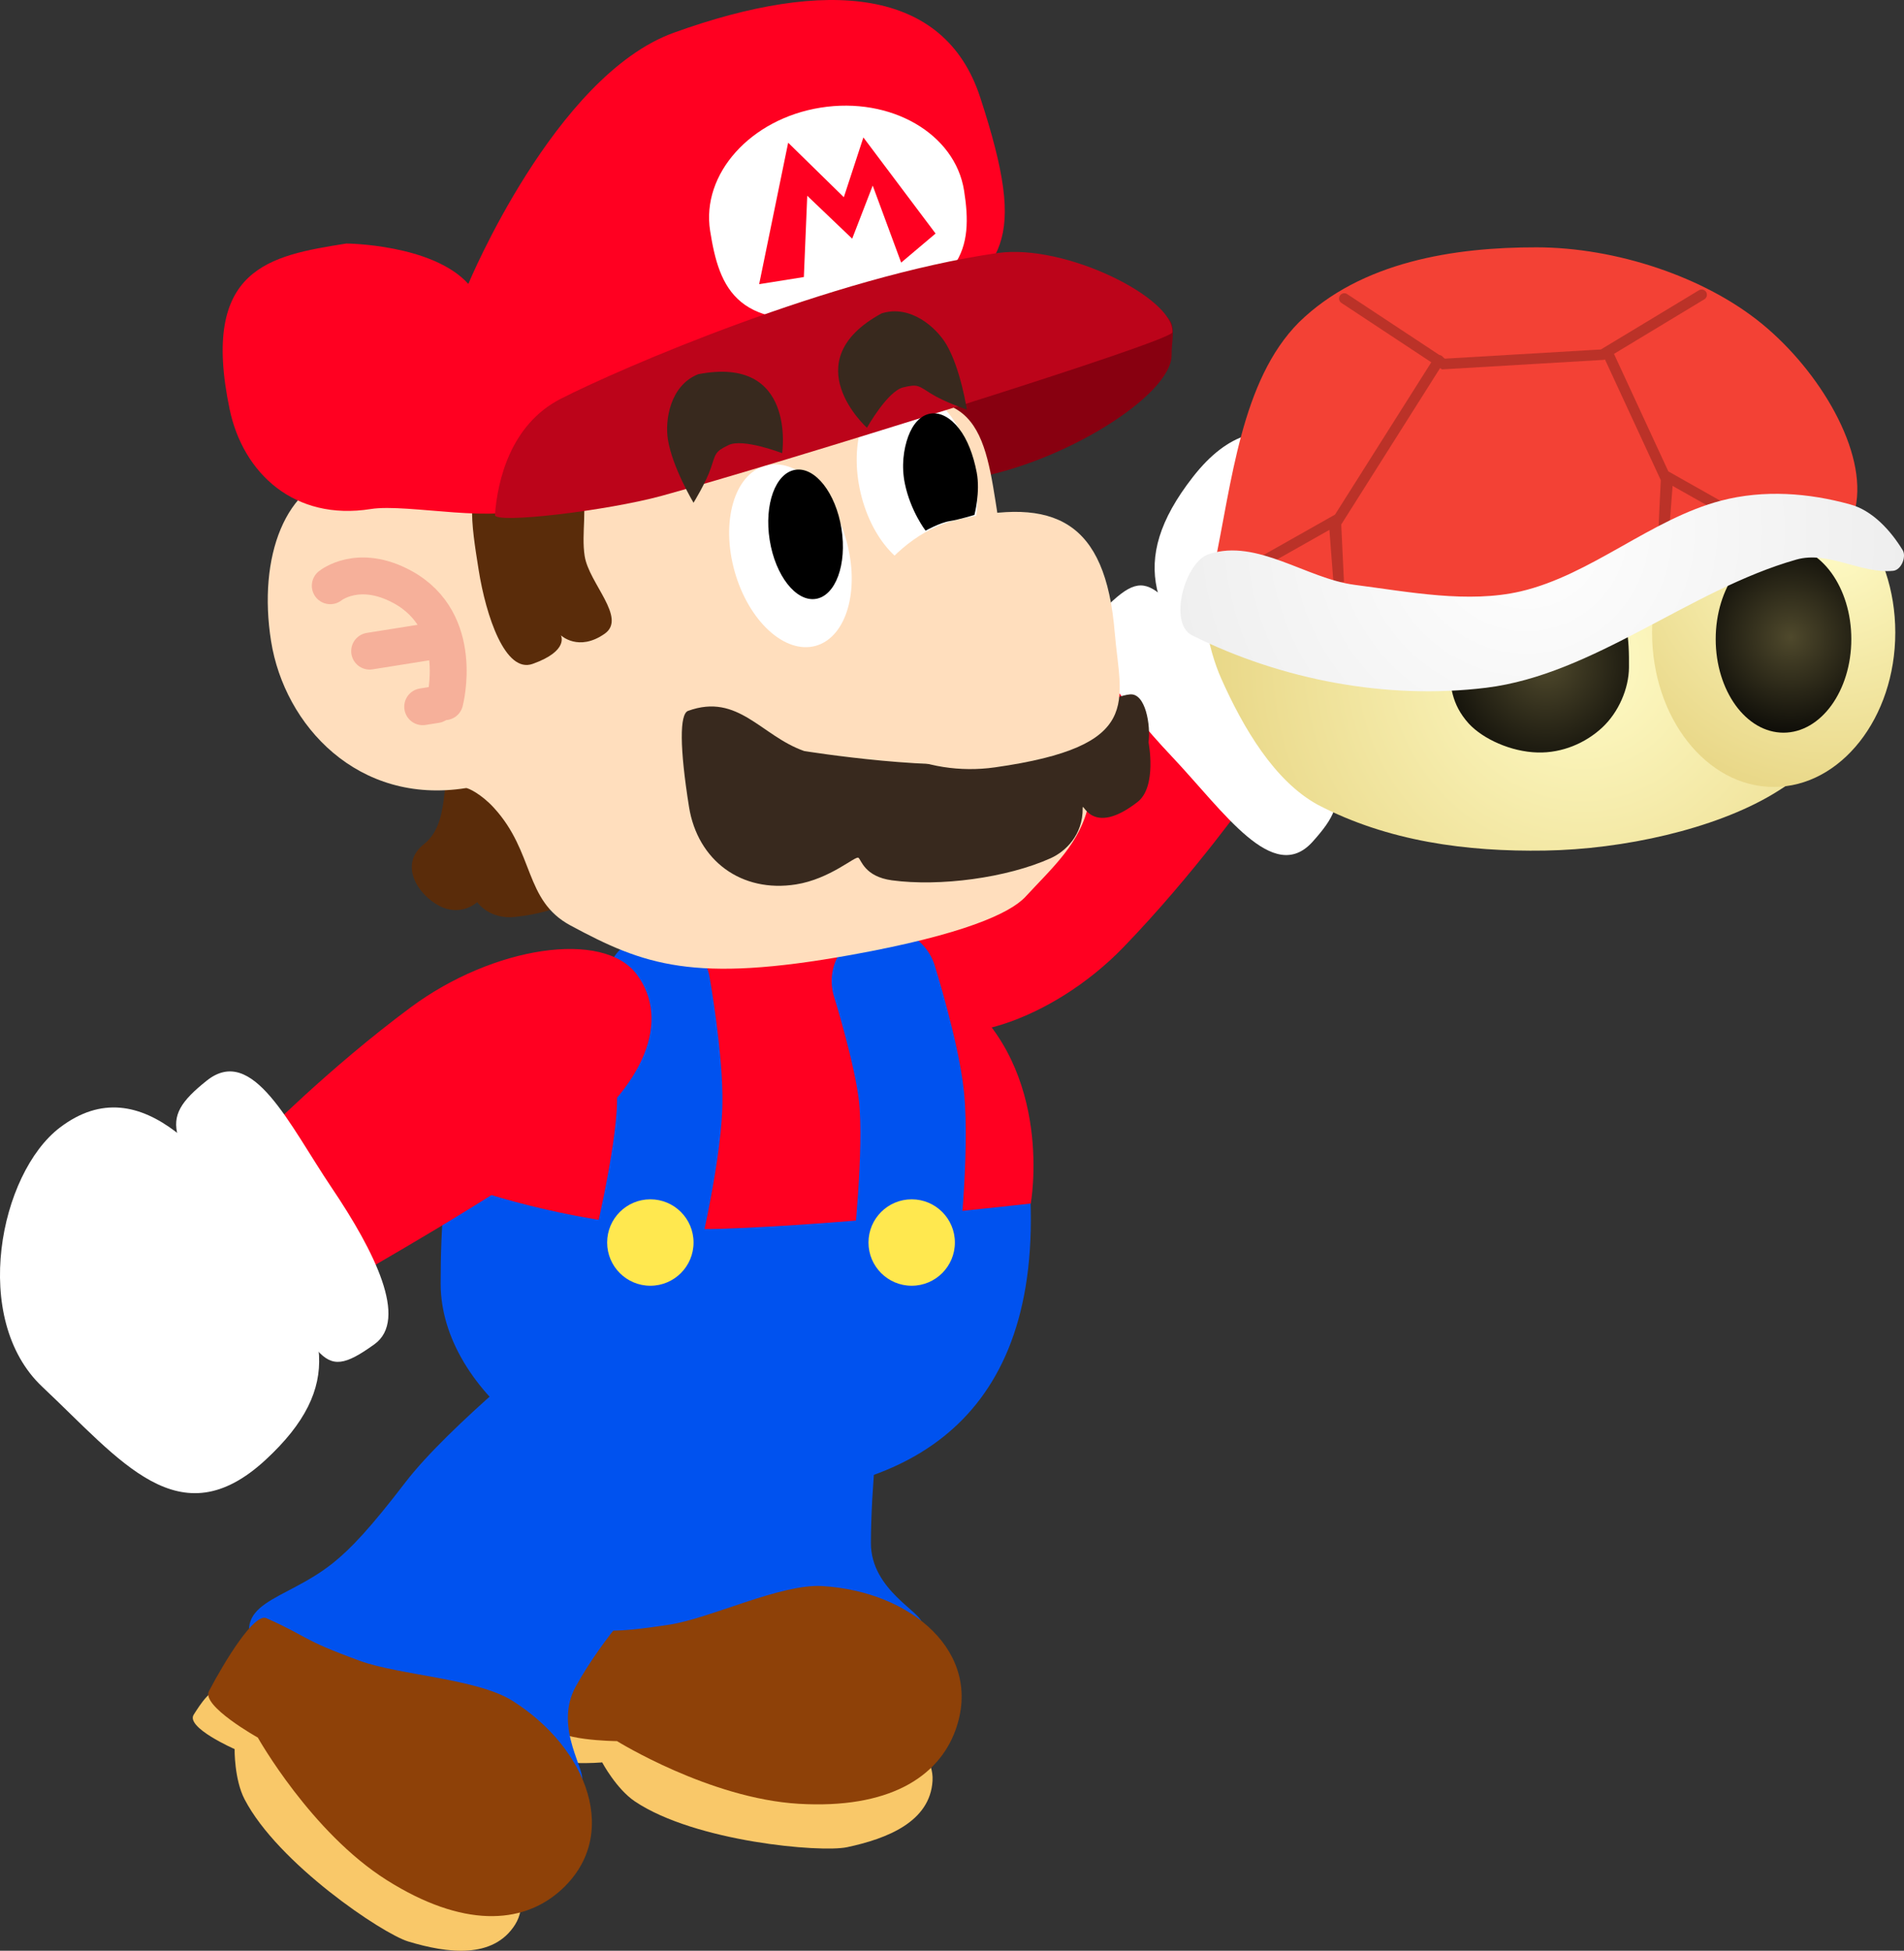 <svg version="1.1" xmlns="http://www.w3.org/2000/svg" xmlns:xlink="http://www.w3.org/1999/xlink" width="180.686" height="185.072" viewBox="0,0,180.686,185.072"><rect x="0" y="0" width="180.686" height="185.072" fill="#333333" stroke="none"/><defs><radialGradient cx="309.852" cy="164.999" r="39.854" gradientUnits="userSpaceOnUse" id="color-1"><stop offset="0" stop-color="#fffbc6"/><stop offset="1" stop-color="#e6d380"/></radialGradient><radialGradient cx="333.673" cy="153.583" r="27.532" gradientUnits="userSpaceOnUse" id="color-2"><stop offset="0" stop-color="#fffbc6"/><stop offset="1" stop-color="#e6d380"/></radialGradient><radialGradient cx="329.589" cy="162.906" r="11.123" gradientUnits="userSpaceOnUse" id="color-3"><stop offset="0" stop-color="#4f492c"/><stop offset="1" stop-color="#000000"/></radialGradient><radialGradient cx="306.4" cy="165.444" r="13.013" gradientUnits="userSpaceOnUse" id="color-4"><stop offset="0" stop-color="#4f492c"/><stop offset="1" stop-color="#000000"/></radialGradient><radialGradient cx="304.546" cy="152.754" r="55.318" gradientUnits="userSpaceOnUse" id="color-5"><stop offset="0" stop-color="#ffffff"/><stop offset="1" stop-color="#e5e5e5"/></radialGradient></defs><g transform="translate(-159.671,-102.45)"><g data-paper-data="{&quot;isPaintingLayer&quot;:true}" fill="none" fill-rule="nonzero" stroke="none" stroke-width="none" stroke-linecap="none" stroke-linejoin="miter" stroke-miterlimit="10" stroke-dasharray="" stroke-dashoffset="0" font-family="none" font-weight="none" font-size="none" text-anchor="none" style="mix-blend-mode: normal"><g data-paper-data="{&quot;origPos&quot;:null,&quot;index&quot;:null,&quot;origRot&quot;:0}" stroke="none" stroke-width="0" stroke-linecap="butt"><path d="M245.602,198.898c-3.819,-3.698 -2.653,-10.187 4.119,-17.179c5.446,-5.624 17.374,-15.263 17.374,-15.263l11.332,11.229c0,0 -5.393,7.658 -12.164,14.651c-6.772,6.993 -16.842,10.261 -20.66,6.563z" data-paper-data="{&quot;origRot&quot;:0,&quot;origPos&quot;:null}" fill="#ff0021"/><g data-paper-data="{&quot;origPos&quot;:null}" fill="#ffffff"><path d="M272.866,147.712c6.835,-8.763 13.509,-2.314 22.018,3.392c7.798,5.229 7.298,19.323 2.369,24.543c-6.794,7.196 -15.139,-0.902 -21.578,-7.735c-6.438,-6.834 -9.192,-12.017 -2.81,-20.199z" data-paper-data="{&quot;origRot&quot;:0,&quot;origPos&quot;:null}"/><path d="M264.448,160.235c4.83,-4.855 4.539,-1.659 14.048,7.921c8.347,8.41 9.912,9.526 5.731,14.159c-3.738,4.141 -8.389,-2.842 -13.367,-8.111c-4.978,-5.269 -9.233,-11.134 -6.412,-13.969z" data-paper-data="{&quot;origRot&quot;:0,&quot;origPos&quot;:null}"/></g></g><g data-paper-data="{&quot;origPos&quot;:null,&quot;origRot&quot;:0}" stroke="none" stroke-width="0" stroke-linecap="butt"><path d="M242.317,248.812c-0.018,4.569 5.029,6.656 4.808,7.67c-0.892,4.102 -3.03,6.904 -10.007,8.449c-8.643,1.914 -15.288,0.957 -22.645,-3.965c-5.011,-3.352 -0.293,-5.717 2.014,-11.287c0.828,-1.999 1.509,-4.636 2.326,-10.011c1.021,-6.72 5.379,-18.813 5.379,-18.813c0,0 5.371,-0.497 10.63,-0.268c5.199,0.282 10.246,2.718 10.246,2.718c0,0 -2.709,14.945 -2.751,25.508z" data-paper-data="{&quot;origPos&quot;:null}" fill="#0052ef"/><path d="M248.168,271.392c-0.229,3.892 -4.297,5.493 -8.11,6.305c-2.499,0.532 -14.405,-0.517 -20.119,-4.332c-1.774,-1.184 -3.123,-3.715 -3.123,-3.715c0,0 -5.073,0.463 -4.973,-0.991c0.079,-1.154 0.166,-3.121 1.319,-3.655c4.966,-2.296 16.371,-1.62 21.833,-1.299c7.498,0.44 13.395,3.881 13.172,7.686z" data-paper-data="{&quot;origPos&quot;:null}" fill="#f9c869"/><path d="M250.337,266.613c-1.632,4.475 -6.382,7.464 -14.859,6.966c-8.477,-0.498 -17.256,-5.947 -17.256,-5.947c0,0 -6.156,-0.037 -6.187,-1.619c-0.066,-3.274 0.188,-8.595 1.432,-8.696c4.591,-0.374 3.695,0.192 9.724,-0.732c3.904,-0.598 10.56,-3.893 14.502,-3.662c8.477,0.498 15.331,6.321 12.644,13.69z" data-paper-data="{&quot;origPos&quot;:null}" fill="#8e4108"/></g><g data-paper-data="{&quot;origPos&quot;:null,&quot;origRot&quot;:0}" stroke="none" stroke-width="0" stroke-linecap="butt"><path d="M214.321,262.429c-2.219,3.994 1.196,8.256 0.514,9.038c-2.759,3.164 -5.983,4.587 -12.841,2.576c-8.494,-2.491 -13.854,-6.534 -17.926,-14.393c-2.774,-5.353 2.5,-5.15 7.207,-8.917c1.689,-1.352 3.558,-3.334 6.865,-7.649c4.135,-5.395 14.553,-13.699 14.553,-13.699c0,0 6.449,3.988 10.201,7.438c2.961,2.723 7,8.379 7,8.379c0,0 -10.442,7.994 -15.572,17.227z" data-paper-data="{&quot;origPos&quot;:null}" fill="#0052ef"/><path d="M208.56,285.031c-2.077,3.299 -6.413,2.74 -10.145,1.613c-2.446,-0.739 -12.37,-7.4 -15.537,-13.497c-0.983,-1.893 -0.944,-4.76 -0.944,-4.76c0,0 -4.667,-2.041 -3.879,-3.266c0.626,-0.972 1.65,-2.654 2.918,-2.565c5.458,0.384 15.123,6.475 19.753,9.39c6.356,4.002 9.863,9.86 7.833,13.085z" data-paper-data="{&quot;origPos&quot;:null}" fill="#f9c869"/><path d="M212.763,281.891c-3.588,3.134 -9.19,3.461 -16.376,-1.063c-7.186,-4.524 -12.249,-13.531 -12.249,-13.531c0,0 -5.375,-3.001 -4.64,-4.402c1.521,-2.9 4.309,-7.439 5.448,-6.928c4.203,1.886 3.145,1.95 8.872,4.048c3.708,1.359 11.129,1.682 14.471,3.786c7.186,4.524 10.382,12.931 4.475,18.09z" data-paper-data="{&quot;origPos&quot;:null}" fill="#8e4108"/></g><g data-paper-data="{&quot;origPos&quot;:null}"><path d="M257.488,217.231c0.392,21.174 -13.112,27.2 -28.3,27.2c-15.188,0 -27.7,-10.038 -27.7,-20.2c0,-11.024 1.319,-19.8 9.821,-26.816c6.335,-5.228 15.465,-2.784 23.679,-2.784c15.188,0 22.116,1.845 22.5,22.6z" data-paper-data="{&quot;origPos&quot;:null}" fill="#0052ef" stroke="none" stroke-width="0" stroke-linecap="butt"/><path d="M257.488,216.631c0,0 -17.244,2 -29.4,2.4c-11.15,0.367 -22.4,-3.4 -22.4,-3.4c0,0 -0.986,-13.796 6.985,-19.16c5.215,-3.51 11.08,-4.659 18.615,-4.84c7.535,-0.181 15.729,2.139 19.522,5.212c8.96,7.259 6.678,19.788 6.678,19.788z" data-paper-data="{&quot;origPos&quot;:null}" fill="#ff0021" stroke="none" stroke-width="0" stroke-linecap="butt"/><path d="M243.596,195.522c0,0 2.14,6.84 2.572,10.953c0.555,5.283 -0.58,15.208 -0.58,15.208" data-paper-data="{&quot;origPos&quot;:null,&quot;origRot&quot;:0}" fill="none" stroke="#0052ef" stroke-width="10" stroke-linecap="round"/><path d="M222.088,196.031c0,0 1.24,7.059 1.137,11.193c-0.132,5.31 -2.537,15.007 -2.537,15.007" data-paper-data="{&quot;origPos&quot;:null}" fill="none" stroke="#0052ef" stroke-width="10" stroke-linecap="round"/><path d="M217.288,220.331c0,-2.264 1.836,-4.1 4.1,-4.1c2.264,0 4.1,1.836 4.1,4.1c0,2.264 -1.836,4.1 -4.1,4.1c-2.264,0 -4.1,-1.836 -4.1,-4.1z" data-paper-data="{&quot;origPos&quot;:null}" fill="#ffe84f" stroke="none" stroke-width="0" stroke-linecap="butt"/><path d="M242.088,220.331c0,-2.264 1.836,-4.1 4.1,-4.1c2.264,0 4.1,1.836 4.1,4.1c0,2.264 -1.836,4.1 -4.1,4.1c-2.264,0 -4.1,-1.836 -4.1,-4.1z" data-paper-data="{&quot;origPos&quot;:null}" fill="#ffe84f" stroke="none" stroke-width="0" stroke-linecap="butt"/></g><g data-paper-data="{&quot;origPos&quot;:null,&quot;origRot&quot;:0}" stroke="none" stroke-width="0" stroke-linecap="butt"><path d="M213.242,211.185c-6.291,4.661 -19.63,12.225 -19.63,12.225l-9.349,-12.927c0,0 6.569,-6.676 14.391,-12.471c7.821,-5.795 18.29,-7.377 21.454,-3.106c3.164,4.271 0.956,10.483 -6.865,16.278z" data-paper-data="{&quot;origRot&quot;:0,&quot;origPos&quot;:null}" fill="#ff0021"/><g data-paper-data="{&quot;origPos&quot;:null}" fill="#ffffff"><path d="M184.861,240.961c-8.173,7.531 -13.705,0.08 -21.171,-6.937c-6.841,-6.43 -4.049,-20.254 1.665,-24.601c7.877,-5.991 14.79,3.359 20.027,11.151c5.238,7.792 7.109,13.355 -0.522,20.387z" data-paper-data="{&quot;origRot&quot;:0,&quot;origPos&quot;:null}"/><path d="M195.208,229.979c-5.557,4.002 -4.749,0.897 -12.568,-10.106c-6.864,-9.659 -8.226,-11.015 -3.345,-14.904c4.363,-3.476 7.814,4.172 11.865,10.183c4.052,6.011 7.293,12.491 4.048,14.828z" data-paper-data="{&quot;origRot&quot;:0,&quot;origPos&quot;:null}"/></g></g><path d="M270.855,136.118c0.035,3.835 -10.39,10.362 -19.189,11.763c-7.09,1.129 -6.395,-5.822 -6.968,-9.422c-0.573,-3.6 13.447,-5.027 20.538,-6.155c7.09,-1.129 5.597,1.331 5.619,3.814z" data-paper-data="{&quot;origPos&quot;:null}" fill="#880010" stroke="none" stroke-width="0" stroke-linecap="butt"/><path d="M204.957,188.036c0,0 -1.495,1.423 -3.57,0.368c-2.075,-1.055 -3.919,-3.965 -1.465,-5.885c2.936,-2.297 1.145,-8.166 3.22,-7.111c0,0 7.304,-0.128 8.31,2.642c0,0 4.326,7.773 3.302,9.29c0,0 -1.552,1.585 -6.174,2.099c-2.504,0.278 -3.623,-1.402 -3.623,-1.402z" data-paper-data="{&quot;origRot&quot;:0,&quot;origPos&quot;:null}" fill="#5a2c0a" stroke="none" stroke-width="0" stroke-linecap="butt"/><path d="M203.648,149.129c4.419,0.316 36.439,-7.996 42.211,-8.589c8.54,-0.877 7.416,7.136 9.36,15.499c2.235,9.615 9.722,12.963 7.77,22.639c-0.753,3.731 -3.413,6.044 -5.995,8.84c-1.465,1.586 -5.935,3.612 -16.554,5.527c-15.011,2.707 -19.669,0.948 -26.632,-2.795c-4.421,-2.377 -3.38,-6.92 -7.272,-11.168c-1.193,-1.302 -2.456,-1.897 -2.648,-1.866c-10.241,1.63 -17.218,-5.933 -18.492,-13.933c-1.273,-7.999 1.349,-15.066 7.076,-15.978c5.727,-0.912 9.64,1.715 11.176,1.825z" data-paper-data="{&quot;origPos&quot;:null}" fill="#ffdebd" stroke="none" stroke-width="0" stroke-linecap="butt"/><path d="M252.051,146.695c1.117,4.773 -0.376,9.203 -3.334,9.895c-2.958,0.692 -6.261,-2.616 -7.377,-7.389c-1.117,-4.773 0.376,-9.203 3.334,-9.895c2.958,-0.692 6.261,2.616 7.377,7.389z" data-paper-data="{&quot;origPos&quot;:null,&quot;origRot&quot;:0}" fill="#ffffff" stroke="none" stroke-width="0" stroke-linecap="butt"/><path d="M215.158,155.218c0.41,2.576 4.03,5.863 1.892,7.358c-2.487,1.739 -4.155,0.145 -4.155,0.145c0,0 0.823,1.465 -2.678,2.714c-2.601,0.928 -4.426,-4.542 -5.121,-8.906c-0.695,-4.363 -1.384,-8.587 1.325,-9.122c11.407,-2.25 8.042,3.446 8.736,7.809z" data-paper-data="{&quot;origPos&quot;:null}" fill="#5a2c0a" stroke="none" stroke-width="0" stroke-linecap="butt"/><path d="M239.976,153.685c1.329,4.718 0.036,9.21 -2.887,10.034c-2.924,0.824 -6.371,-2.333 -7.701,-7.051c-1.329,-4.718 -0.036,-9.21 2.887,-10.034c2.924,-0.824 6.371,2.333 7.701,7.051z" data-paper-data="{&quot;origPos&quot;:null,&quot;origRot&quot;:0}" fill="#ffffff" stroke="none" stroke-width="0" stroke-linecap="butt"/><path d="M235.144,147.021c0.94,-0.15 1.901,0.401 2.694,1.411c0.793,1.01 1.418,2.48 1.687,4.17c0.269,1.69 0.13,3.281 -0.309,4.487c-0.441,1.206 -1.183,2.028 -2.123,2.178c-0.94,0.15 -1.901,-0.401 -2.694,-1.411c-0.793,-1.01 -1.418,-2.48 -1.687,-4.17c-0.269,-1.69 -0.13,-3.281 0.309,-4.487c0.441,-1.206 1.183,-2.028 2.123,-2.178z" data-paper-data="{&quot;origPos&quot;:null}" id="ID0.2989244391210377" fill="#000000" stroke="none" stroke-width="1" stroke-linecap="butt"/><path d="M252.676,111.646c4.716,14.382 1.997,15.675 -5.181,21.663c-10.458,8.724 -25.794,9.736 -37.284,17.047c-3.017,1.92 -11.819,-0.176 -15.351,0.386c-7.223,1.15 -12.12,-3.364 -13.398,-9.465c-2.817,-13.458 3.853,-14.574 11.076,-15.723c0,0 8.159,0.052 11.576,3.832c0,0 8.194,-19.753 19.497,-23.831c14.55,-5.25 25.678,-4.236 29.064,6.092z" data-paper-data="{&quot;origPos&quot;:null}" fill="#ff0021" stroke="none" stroke-width="0" stroke-linecap="butt"/><path d="M251.158,120.52c0.86,5.4 0.061,9.692 -10.492,11.695c-11.141,2.114 -12.745,-2.459 -13.605,-7.859c-0.86,-5.4 3.838,-10.636 10.492,-11.695c6.654,-1.059 12.745,2.459 13.605,7.859z" data-paper-data="{&quot;origPos&quot;:null}" fill="#ffffff" stroke="none" stroke-width="0" stroke-linecap="butt"/><path d="M270.92,133.981c-0.063,0.879 -37.832,12.604 -48.464,15.512c-5.167,1.413 -15.875,2.688 -15.812,1.808c0.231,-3.25 1.474,-8.583 6.245,-11.019c5.766,-2.943 25.795,-11.579 41.444,-13.826c6.397,-0.918 16.818,4.274 16.587,7.524z" data-paper-data="{&quot;origPos&quot;:null}" fill="#bc041a" stroke="none" stroke-width="0" stroke-linecap="butt"/><path d="M231.714,129.41l2.752,-13.422l5.283,5.172l1.855,-5.672l6.851,9.118l-3.266,2.758l-2.7,-7.307l-1.947,5.037l-4.265,-4.071l-0.322,7.711z" data-paper-data="{&quot;origPos&quot;:null}" fill="#ff0021" stroke="none" stroke-width="0" stroke-linecap="butt"/><path d="M262.415,179.114c0.034,2.575 -1.666,4.139 -3.032,4.754c-4.169,1.875 -10.543,2.713 -15.073,2.099c-2.603,-0.353 -2.903,-1.953 -3.179,-2.14c-0.291,-0.197 -2.686,2.014 -5.916,2.528c-5.181,0.825 -9.346,-2.256 -10.16,-7.369c-0.893,-5.607 -0.902,-8.8 -0.084,-9.096c4.762,-1.721 6.915,2.375 11.015,3.812c0,0 13.284,2.146 19.128,0.871c0,0 8.81,-5.97 11.791,-6.245c1.479,-0.136 1.976,2.929 1.761,4.551c0,0 0.824,4.206 -1.045,5.657c-4.418,3.43 -5.216,-0.167 -5.206,0.578z" data-paper-data="{&quot;origPos&quot;:null}" fill="#38291e" stroke="none" stroke-width="0" stroke-linecap="butt"/><path d="M265.455,162.429c0.547,6.614 2.862,10.809 -11.376,12.823c-6.562,0.928 -13.508,-2.16 -14.43,-7.955c-0.923,-5.795 4.252,-13.952 10.696,-15.499c9.39,-2.254 14.235,0.05 15.109,10.632z" data-paper-data="{&quot;origPos&quot;:null}" fill="#ffdebd" stroke="none" stroke-width="0" stroke-linecap="butt"/><g data-paper-data="{&quot;origPos&quot;:null}" fill="none" stroke="#f6b09a" stroke-width="3.5" stroke-linecap="round"><path d="M191.013,158.02c0,0 2.655,-2.174 6.86,0.123c6.031,3.294 4.005,10.878 4.005,10.878" data-paper-data="{&quot;origPos&quot;:null}"/><path d="M200.674,163.281l-5.925,0.943" data-paper-data="{&quot;origPos&quot;:null}"/><path d="M199.783,169.499l1.27,-0.202" data-paper-data="{&quot;origPos&quot;:null}"/></g><path d="M228.792,144.684c-1.294,0.621 -1.199,0.803 -1.659,2.163c-0.474,1.403 -1.648,3.3 -1.648,3.3c0,0 -2.01,-3.353 -2.434,-6.012c-0.287,-1.805 0.193,-5.108 2.875,-6.182c9.362,-1.815 7.971,7.491 7.971,7.491c0,0 -3.752,-1.451 -5.105,-0.76z" data-paper-data="{&quot;origPos&quot;:null}" fill="#38291e" stroke="none" stroke-width="0" stroke-linecap="butt"/><path d="M245.397,139.2c-1.484,0.326 -3.456,3.833 -3.456,3.833c0,0 -6.992,-6.298 1.388,-10.85c2.753,-0.877 5.224,1.367 6.15,2.943c1.364,2.321 1.944,6.187 1.944,6.187c0,0 -2.112,-0.717 -3.37,-1.499c-1.22,-0.757 -1.262,-0.958 -2.656,-0.615z" data-paper-data="{&quot;origPos&quot;:null,&quot;index&quot;:null,&quot;origRot&quot;:0}" fill="#38291e" stroke="none" stroke-width="0" stroke-linecap="butt"/><path d="M247.978,141.688c0.94,-0.15 1.901,0.401 2.694,1.411c0.793,1.01 1.364,2.489 1.687,4.17c0.36,1.872 -0.218,4.033 -0.218,4.033c0,0 -1.41,0.437 -2.35,0.587c-0.94,0.15 -2.285,0.907 -2.285,0.907c0,0 -1.418,-1.843 -1.96,-4.442c-0.349,-1.675 -0.13,-3.281 0.309,-4.487c0.441,-1.206 1.183,-2.028 2.123,-2.178z" data-paper-data="{&quot;origPos&quot;:null}" id="ID0.2989244391210377" fill="#000000" stroke="none" stroke-width="1" stroke-linecap="butt"/><g data-paper-data="{&quot;origPos&quot;:null}"><path d="M327.876,152.083c4.298,2.095 8.959,7.844 8.959,12.865c0,5.021 -3.425,9.57 -8.959,12.865c-5.533,3.293 -14.119,5.214 -21.607,5.333c-7.431,0.119 -14.884,-0.872 -21.55,-4.35c-4.098,-2.246 -7.057,-7.258 -9.163,-11.984c-1.226,-2.764 -2.514,-8.158 -0.22,-9.41c7.128,-3.878 15.477,-2.546 23.31,-3.462c5.701,-0.002 11.435,1.411 17.226,0.71c4.033,-0.483 7.934,-4.554 12.005,-2.567z" id="ID0.15607240749523044" fill="url(#color-1)" stroke="none" stroke-width="0.917" stroke-linecap="round"/><path d="M336.148,152.108c2.09,2.651 3.382,6.313 3.382,10.354c0,4.041 -1.293,7.704 -3.382,10.354c-2.09,2.652 -4.975,4.293 -8.158,4.293c-3.183,0 -6.068,-1.64 -8.158,-4.293c-2.09,-2.651 -3.382,-6.313 -3.382,-10.354c0,-4.041 1.293,-7.704 3.382,-10.354c2.09,-2.652 4.975,-4.293 8.158,-4.293c3.183,0 6.068,1.64 8.158,4.293z" id="ID0.7226808085106313" fill="url(#color-2)" stroke="none" stroke-width="1" stroke-linecap="butt"/><path d="M333.473,156.808c1.165,1.609 1.885,3.828 1.885,6.276c0,2.448 -0.721,4.668 -1.885,6.276c-1.166,1.607 -2.775,2.601 -4.55,2.601c-1.775,0 -3.384,-0.994 -4.55,-2.601c-1.165,-1.609 -1.885,-3.828 -1.885,-6.276c0,-2.448 0.721,-4.668 1.885,-6.276c1.166,-1.607 2.775,-2.601 4.55,-2.601c1.775,0 3.384,0.994 4.55,2.601z" id="ID0.21181316301226616" fill="url(#color-3)" stroke="none" stroke-width="1" stroke-linecap="butt"/><path d="M311.982,158.127c2.224,2.106 2.293,5.047 2.274,7.655c-0.014,1.981 -0.972,4.237 -2.542,5.697c-1.573,1.459 -3.78,2.424 -6.135,2.361c-2.525,-0.068 -5.17,-1.28 -6.523,-2.74c-1.702,-1.892 -1.712,-3.62 -1.915,-5.479c-0.194,-1.813 -1.053,-3.889 0.479,-5.318c1.726,-1.62 5.092,-2.139 7.959,-2.579c2.035,-0.311 5.111,-0.756 6.403,0.403z" id="ID0.21181316301226616" fill="url(#color-4)" stroke="none" stroke-width="1.149" stroke-linecap="butt"/><path d="M326.876,133.171c5.474,4.481 10.053,12.132 8.863,17.5c-0.872,3.918 -9.016,-0.299 -13.45,0.987c-8.111,2.422 -15.478,8.588 -23.859,10.04c-6.986,1.21 -14.01,-0.592 -20.82,-2.231c-1.704,-0.41 -3.163,-1.153 -2.736,-3.175c1.708,-8.104 2.575,-17.744 8.055,-23.255c5.904,-5.782 14.785,-7.134 22.568,-7.122c7.485,0.012 15.904,2.773 21.379,7.256z" id="ID0.26931737549602985" fill="#f34135" stroke="none" stroke-width="0.913" stroke-linecap="round"/><path d="M296.21,136.63l-9.765,15.446l0.266,5.593l-0.444,-5.77l-7.546,4.261" data-paper-data="{&quot;origPos&quot;:null}" id="ID0.9385899971239269" fill="none" stroke="#bb3228" stroke-width="1" stroke-linecap="round"/><path d="M325.505,151.987l-7.546,-4.261l-0.444,5.77l0.266,-5.593l-5.504,-11.895" data-paper-data="{&quot;origPos&quot;:null}" id="ID0.9385899971239269" fill="none" stroke="#bb3228" stroke-width="1" stroke-linecap="round"/><path d="M330.143,155.538c-10.154,2.885 -19.202,10.903 -29.45,12.162c-9.353,1.147 -19.342,-0.71 -27.891,-4.971c-2.302,-1.143 -0.681,-7.057 1.641,-7.723c4.531,-1.465 9.219,2.34 13.782,2.929c5.214,0.675 10.774,1.772 15.75,0.621c6.722,-1.571 12.356,-6.864 19.032,-8.611c4.053,-1.06 8.32,-0.728 12.223,0.355c2.121,0.561 3.872,2.486 5.004,4.35c0.366,0.607 -0.121,1.873 -0.902,1.953c-3.063,0.305 -6.164,-1.925 -9.188,-1.065z" id="ID0.5838042767718434" fill="url(#color-5)" stroke="none" stroke-width="0.963" stroke-linecap="round"/><path d="M321.155,130.416l-9.41,5.681l-15.091,0.888l-9.41,-6.214" data-paper-data="{&quot;origPos&quot;:null}" id="ID0.8476383532397449" fill="none" stroke="#bb3228" stroke-width="1" stroke-linecap="round"/></g></g></g></svg>
